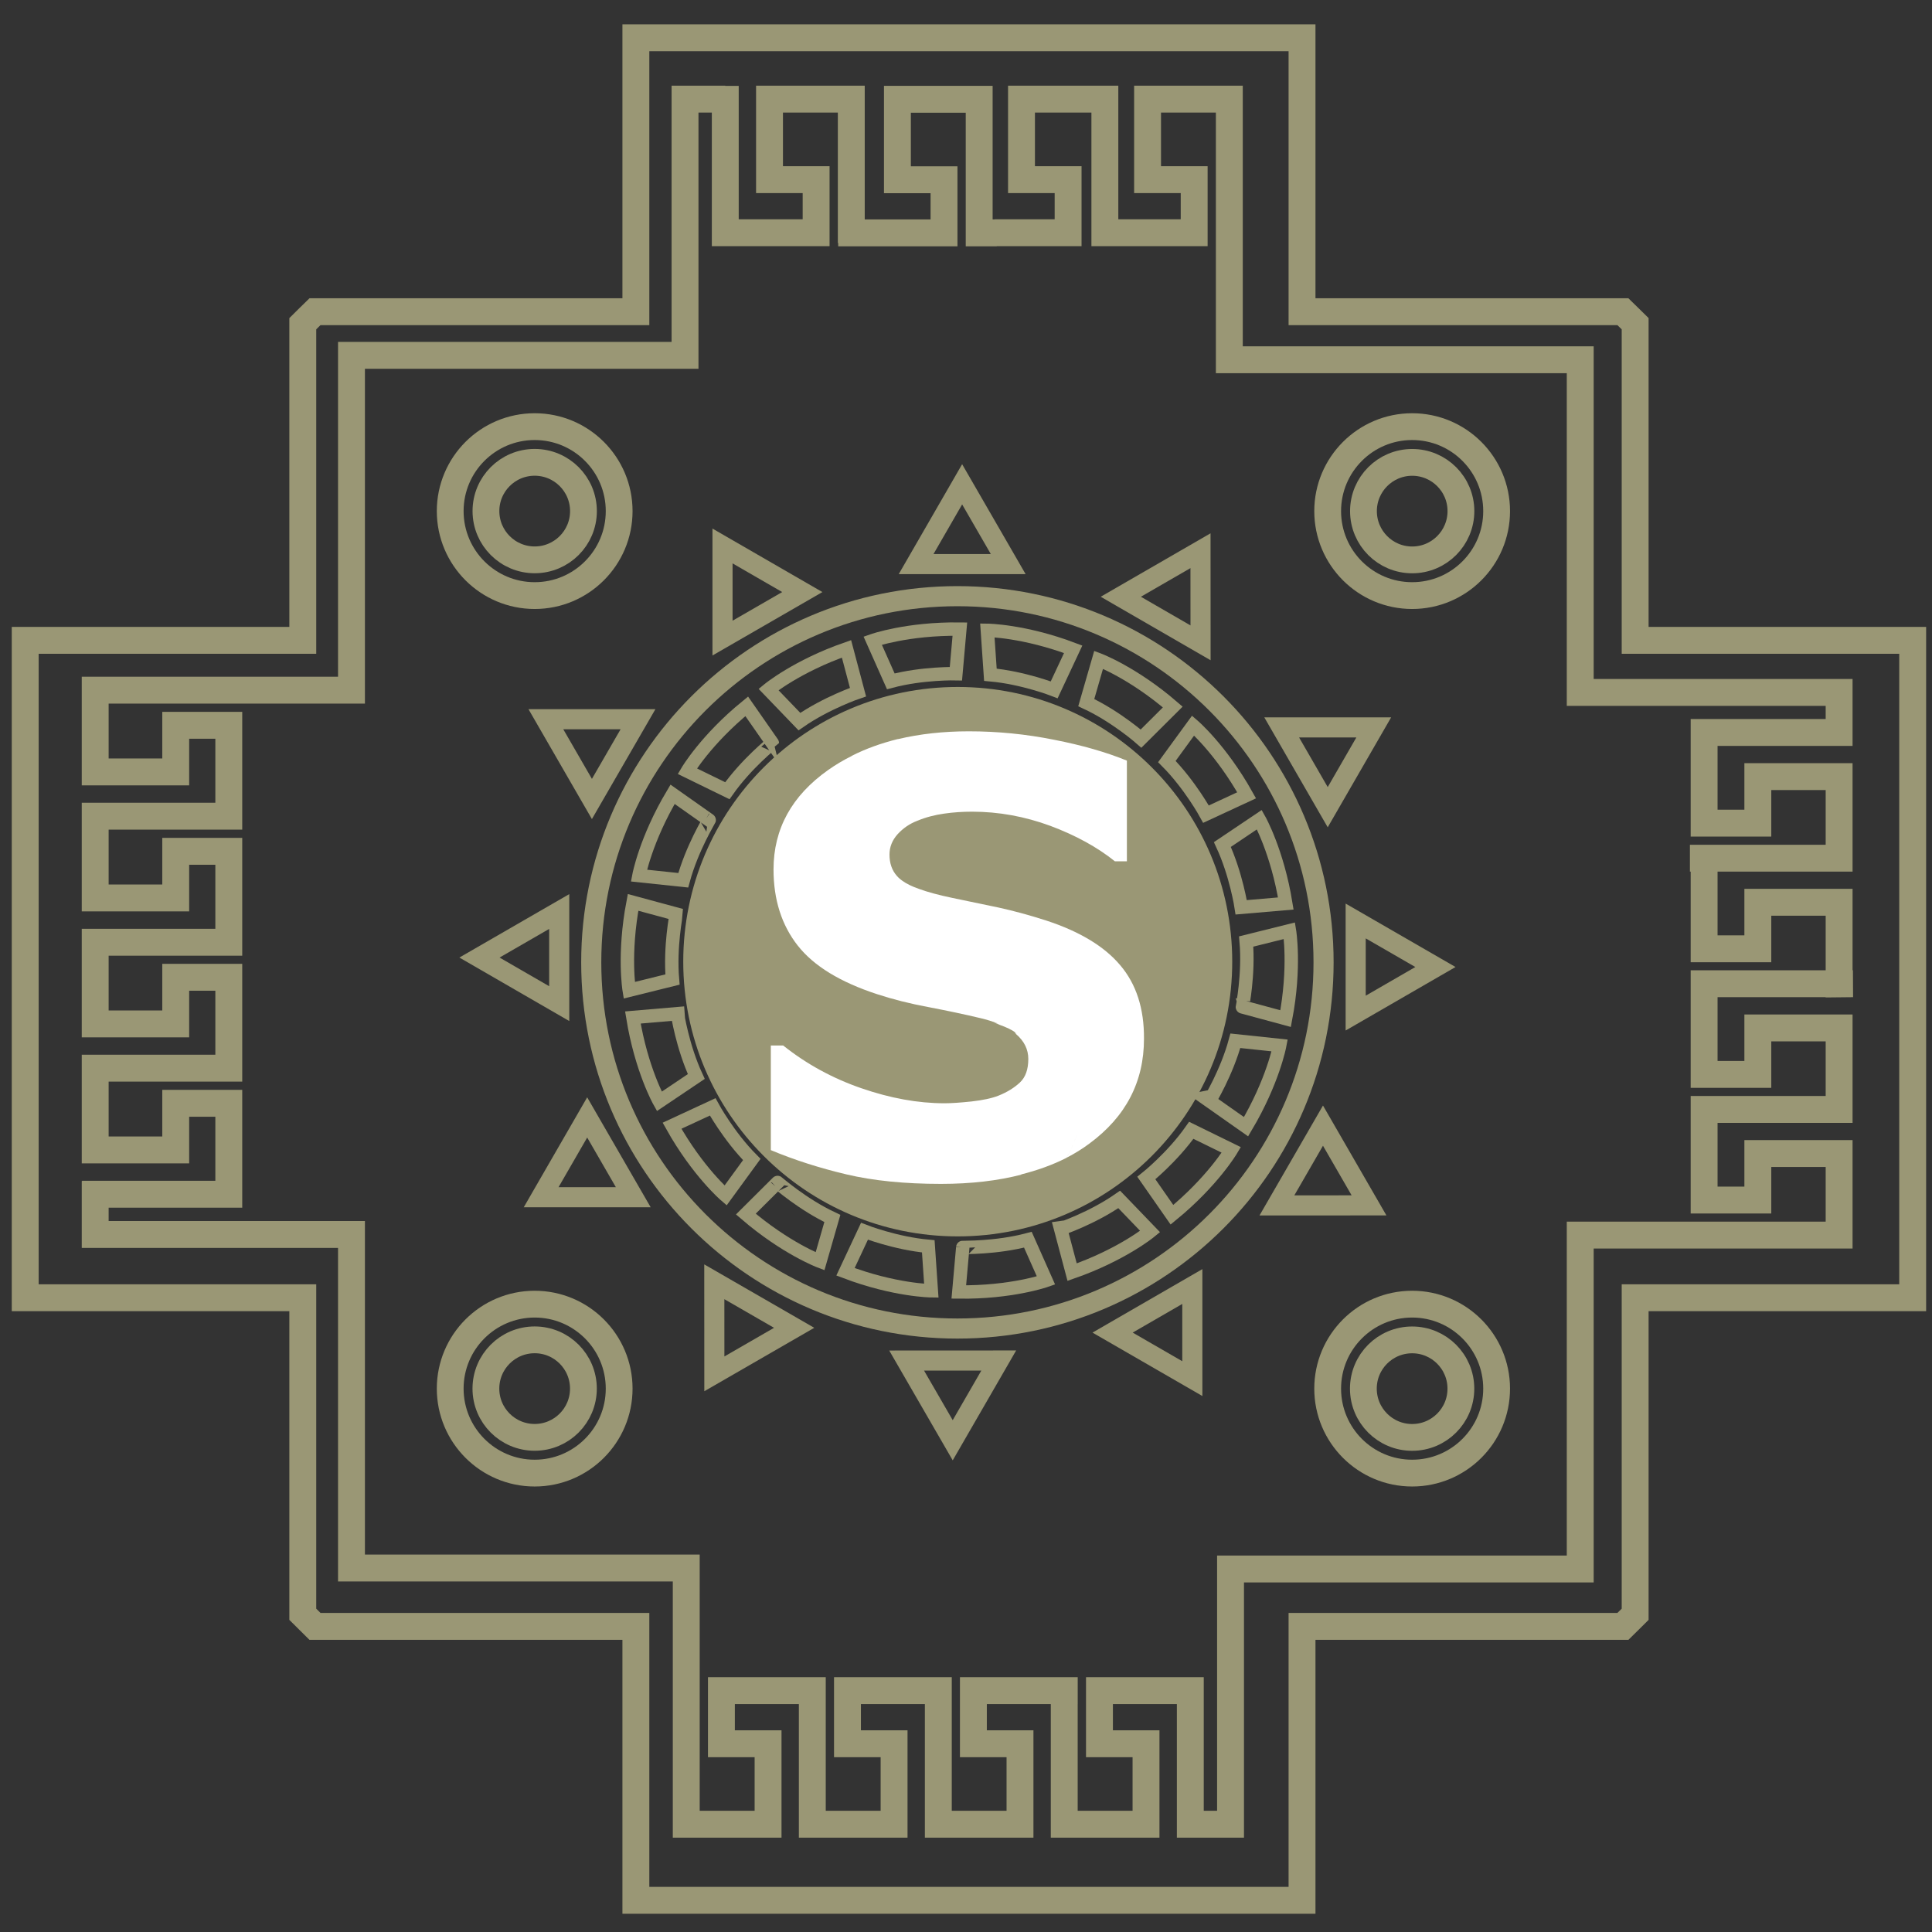 <?xml version="1.0" encoding="utf-8"?>
<!-- Generator: Adobe Illustrator 15.1.0, SVG Export Plug-In  -->
<!DOCTYPE svg PUBLIC "-//W3C//DTD SVG 1.1//EN" "http://www.w3.org/Graphics/SVG/1.1/DTD/svg11.dtd">
<svg version="1.1"
	 xmlns="http://www.w3.org/2000/svg" xmlns:xlink="http://www.w3.org/1999/xlink" xmlns:a="http://ns.adobe.com/AdobeSVGViewerExtensions/3.0/"
	 x="0px" y="0px" width="400px" height="400px" viewBox="-2.44 -5.04 400 400"
	 overflow="visible" enable-background="new -2.44 -5.04 400 400" xml:space="preserve">
<rect x="-2.44" y="-5.04" width="400" height="400" fill="#333333" stroke="none"/>
<defs>
</defs>
<path fill="none" stroke="#9A9775" stroke-width="2.774" d="M163.07,144.36l-6.4-6.65c0,0,5.85-4.82,16.15-8.41l2.38,8.96
	C175.2,138.26,168.68,140.46,163.07,144.36z"/>
<path fill="none" stroke="#9A9775" stroke-width="2.774" d="M148.15,158.67l-8.29-4.05c0,0,3.85-6.53,12.3-13.42l5.3,7.6
	C157.46,148.79,152.08,153.09,148.15,158.67z"/>
<path fill="none" stroke="#9A9775" stroke-width="2.774" d="M139.02,177.21l-9.18-0.97c0,0,1.39-7.45,6.97-16.83l7.58,5.34
	C144.4,164.75,140.81,170.62,139.02,177.21z"/>
<path fill="none" stroke="#9A9775" stroke-width="2.774" d="M136.79,197.76l-8.96,2.22c0,0-1.24-7.48,0.8-18.19l8.94,2.42
	C137.57,184.22,136.21,190.96,136.79,197.76z"/>
<path fill="none" stroke="#9A9775" stroke-width="2.774" d="M141.72,217.84l-7.66,5.15c0,0-3.72-6.6-5.47-17.37l9.23-0.79
	C137.82,204.84,138.85,211.65,141.72,217.84z"/>
<path fill="none" stroke="#9A9775" stroke-width="2.774" d="M153.21,235.02l-5.43,7.45c0,0-5.75-4.92-11.08-14.44l8.41-3.9
	C145.11,224.13,148.4,230.18,153.21,235.02z"/>
<path fill="none" stroke="#9A9775" stroke-width="2.774" d="M169.89,247.23l-2.55,8.87c0,0-7.09-2.67-15.36-9.78l6.57-6.54
	C158.55,239.77,163.72,244.33,169.89,247.23z"/>
<path fill="none" stroke="#9A9775" stroke-width="2.774" d="M189.75,253l0.63,9.2c0,0-7.58-0.07-17.77-3.93l3.93-8.39
	C176.54,249.88,182.94,252.38,189.75,253z"/>
<path fill="none" stroke="#9A9775" stroke-width="2.774" d="M210.37,251.63l3.75,8.44c0,0-7.15,2.52-18.05,2.38l0.82-9.23
	C196.89,253.21,203.77,253.38,210.37,251.63z"/>
<path fill="none" stroke="#9A9775" stroke-width="2.774" d="M229.28,243.29l6.4,6.65c0,0-5.85,4.81-16.15,8.4l-2.38-8.96
	C217.16,249.38,223.68,247.19,229.28,243.29z"/>
<path fill="none" stroke="#9A9775" stroke-width="2.774" d="M244.2,228.98l8.29,4.06c0,0-3.86,6.52-12.29,13.42l-5.3-7.6
	C234.9,238.86,240.28,234.56,244.2,228.98z"/>
<path fill="none" stroke="#9A9775" stroke-width="2.774" d="M253.33,210.44l9.18,0.97c0,0-1.4,7.44-6.97,16.82l-7.58-5.33
	C247.97,222.9,251.55,217.02,253.33,210.44z"/>
<path fill="none" stroke="#9A9775" stroke-width="2.774" d="M255.57,189.89l8.96-2.23c0,0,1.24,7.48-0.8,18.19l-8.95-2.42
	C254.78,203.44,256.15,196.69,255.57,189.89z"/>
<path fill="none" stroke="#9A9775" stroke-width="2.774" d="M250.64,169.81l7.66-5.15c0,0,3.72,6.59,5.47,17.36l-9.23,0.79
	C254.54,182.81,253.51,176,250.64,169.81z"/>
<path fill="none" stroke="#9A9775" stroke-width="2.774" d="M239.15,152.63l5.43-7.45c0,0,5.75,4.92,11.08,14.44l-8.41,3.9
	C247.25,163.52,243.96,157.47,239.15,152.63z"/>
<path fill="none" stroke="#9A9775" stroke-width="2.774" d="M222.46,140.43l2.56-8.87c0,0,7.09,2.66,15.35,9.78l-6.57,6.54
	C233.8,147.88,228.64,143.32,222.46,140.43z"/>
<path fill="none" stroke="#9A9775" stroke-width="2.774" d="M202.61,134.66l-0.63-9.2c0,0,7.58,0.08,17.77,3.93l-3.93,8.39
	C215.82,137.78,209.41,135.27,202.61,134.66z"/>
<path fill="none" stroke="#9A9775" stroke-width="2.774" d="M181.99,136.02l-3.75-8.43c0,0,7.15-2.52,18.05-2.38l-0.82,9.23
	C195.47,134.44,188.59,134.27,181.99,136.02z"/>
<path fill="#9A9775" d="M250.6,194.06c0,30.27-24.51,54.8-54.75,54.8c-30.23,0-54.75-24.53-54.75-54.8
	c0-30.26,24.51-54.79,54.75-54.79C226.09,139.27,250.6,163.8,250.6,194.06z"/>
<polygon fill="none" stroke="#9A9775" stroke-width="5.568" points="393.56,127.54 393.56,263.64 336.1,263.64 336.1,329.18 
	334.83,330.44 333.56,331.69 267.13,331.69 267.13,388.4 129.21,388.4 129.21,331.69 62.78,331.69 60.25,329.18 60.25,263.64 
	2.78,263.64 2.78,127.54 60.25,127.54 60.25,61.98 61.51,60.73 62.78,59.49 129.21,59.49 129.21,2.78 267.13,2.78 267.13,59.49 
	333.56,59.49 334.83,60.73 336.1,61.98 336.1,127.54 "/>
<path fill="none" stroke="#9A9775" stroke-width="4.161" d="M271.59,194.2c0,41.88-33.94,75.82-75.81,75.82
	c-41.87,0-75.81-33.94-75.81-75.82c0-41.87,33.94-75.81,75.81-75.81C237.65,118.39,271.59,152.33,271.59,194.2z"/>
<polygon fill="none" stroke="#9A9775" stroke-width="4.161" points="187.23,111.75 196.76,95.23 206.3,111.75 "/>
<polygon fill="none" stroke="#9A9775" stroke-width="4.161" points="147.15,127.07 147.15,108 163.67,117.54 "/>
<polygon fill="none" stroke="#9A9775" stroke-width="4.161" points="120.11,160.38 110.58,143.87 129.65,143.87 "/>
<polygon fill="none" stroke="#9A9775" stroke-width="4.161" points="113.34,202.75 96.83,193.21 113.34,183.68 "/>
<polygon fill="none" stroke="#9A9775" stroke-width="4.161" points="128.67,242.83 109.6,242.83 119.13,226.31 "/>
<polygon fill="none" stroke="#9A9775" stroke-width="4.161" points="161.98,269.87 145.46,279.4 145.45,260.34 "/>
<polygon fill="none" stroke="#9A9775" stroke-width="4.161" points="204.34,276.64 194.81,293.15 185.27,276.65 "/>
<polygon fill="none" stroke="#9A9775" stroke-width="4.161" points="244.42,261.32 244.42,280.39 227.91,270.86 "/>
<polygon fill="none" stroke="#9A9775" stroke-width="4.161" points="271.47,228.01 281,244.52 261.93,244.53 "/>
<polygon fill="none" stroke="#9A9775" stroke-width="4.161" points="278.24,185.64 294.75,195.17 278.24,204.71 "/>
<polygon fill="none" stroke="#9A9775" stroke-width="4.161" points="262.92,145.56 281.98,145.56 272.45,162.08 "/>
<polygon fill="none" stroke="#9A9775" stroke-width="4.161" points="229.61,118.51 246.11,108.98 246.12,128.05 "/>
<polyline fill="none" stroke="#9A9775" stroke-width="5.568" points="15.5,216.11 44.93,216.11 44.93,212.48 44.93,197.3 
	33.94,197.3 33.94,206.95 17.27,206.95 17.27,190.04 44.93,190.04 44.93,186.4 44.93,171.22 33.94,171.22 33.94,180.87 
	17.27,180.87 17.27,163.94 47.06,163.94 15.5,163.94 44.93,163.94 44.93,160.31 44.93,145.13 33.94,145.13 33.94,154.78 
	17.27,154.78 17.27,137.85 70.33,137.85 70.33,68.53 139.39,68.53 139.39,15.48 147.72,15.48 147.72,12.74 147.72,43.14 
	151.36,43.14 166.53,43.14 166.53,32.15 156.88,32.15 156.88,15.48 173.81,15.48 173.81,45.26 173.81,43.14 171.1,43.17 
	193.01,43.17 193.01,32.18 183.36,32.18 183.36,15.51 200.29,15.51 200.29,45.3 200.29,13.74 200.29,43.17 203.93,43.17 
	203.52,43.14 218.7,43.14 218.7,32.15 209.05,32.15 209.05,15.48 226.31,15.48 226.31,43.14 229.62,43.14 244.8,43.14 244.8,32.15 
	235.15,32.15 235.15,15.48 252.08,15.48 252.08,69.45 324.73,69.45 324.73,138.32 378.33,138.32 378.33,146.61 348.24,146.61 
	380.13,146.61 350.38,146.61 350.38,150.25 350.38,165.38 361.5,165.38 361.5,155.75 378.33,155.75 378.33,172.64 347.44,172.64 
	350.38,172.64 350.38,176.26 350.38,191.4 361.5,191.4 361.5,181.77 378.33,181.77 378.33,198.66 381.19,198.63 350.38,198.63 
	350.38,202.26 350.38,217.4 361.5,217.4 361.5,207.78 378.33,207.78 378.33,224.66 348.24,224.66 380.13,224.66 350.38,224.66 
	350.38,228.28 350.38,243.42 361.5,243.42 361.5,233.79 378.33,233.79 378.33,250.67 324.73,250.67 324.73,319.8 252.33,319.8 
	252.33,372.65 244,372.65 244,342.86 244,374.42 244,344.99 240.36,344.99 225.19,344.99 225.19,355.98 234.83,355.98 
	234.83,372.65 217.9,372.65 217.9,344.99 220.69,344.99 199.09,344.99 199.09,355.98 208.74,355.98 208.74,372.65 191.83,372.65 
	191.83,344.99 188.19,344.99 173.02,344.99 173.02,355.98 182.67,355.98 182.67,372.65 165.74,372.65 165.74,342.86 165.74,374.42 
	165.74,344.99 162.1,344.99 146.92,344.99 146.92,355.98 156.58,355.98 156.58,372.65 139.64,372.65 139.64,319.6 70.33,319.6 
	70.33,250.54 17.27,250.54 17.27,239.48 17.27,242.21 14.56,242.21 44.93,242.21 44.93,238.57 44.93,223.39 33.94,223.39 
	33.94,233.04 17.27,233.04 17.27,216.11 47.06,216.11 "/>
<path fill="none" stroke="#9A9775" stroke-width="5.547" d="M307.42,100.78c0,9.66-7.83,17.49-17.49,17.49
	c-9.66,0-17.49-7.83-17.49-17.49c0-9.65,7.83-17.49,17.49-17.49C299.59,83.29,307.42,91.13,307.42,100.78z"/>
<path fill="none" stroke="#9A9775" stroke-width="5.547" d="M300.03,100.78c0,5.57-4.52,10.1-10.09,10.1s-10.09-4.52-10.09-10.1
	c0-5.57,4.52-10.09,10.09-10.09S300.03,95.21,300.03,100.78z"/>
<path fill="none" stroke="#9A9775" stroke-width="5.547" d="M108.26,83.29c9.66,0,17.49,7.83,17.49,17.49
	c0,9.65-7.83,17.49-17.49,17.49c-9.65,0-17.49-7.83-17.49-17.49C90.77,91.12,98.6,83.29,108.26,83.29z"/>
<path fill="none" stroke="#9A9775" stroke-width="5.547" d="M108.26,90.68c5.57,0,10.1,4.52,10.1,10.1
	c0,5.57-4.52,10.09-10.1,10.09c-5.57,0-10.09-4.52-10.09-10.09C98.16,95.2,102.69,90.68,108.26,90.68z"/>
<path fill="none" stroke="#9A9775" stroke-width="5.547" d="M90.77,282.46c0-9.66,7.83-17.49,17.49-17.49
	c9.65,0,17.49,7.83,17.49,17.49c0,9.65-7.83,17.49-17.49,17.49C98.6,299.95,90.77,292.11,90.77,282.46z"/>
<path fill="none" stroke="#9A9775" stroke-width="5.547" d="M98.16,282.46c0-5.58,4.52-10.1,10.1-10.1
	c5.57,0,10.09,4.52,10.09,10.1c0,5.57-4.52,10.09-10.09,10.09C102.68,292.55,98.16,288.03,98.16,282.46z"/>
<path fill="none" stroke="#9A9775" stroke-width="5.547" d="M289.93,299.95c-9.66,0-17.49-7.83-17.49-17.49
	c0-9.65,7.83-17.49,17.49-17.49c9.65,0,17.49,7.83,17.49,17.49C307.42,292.12,299.59,299.95,289.93,299.95z"/>
<path fill="none" stroke="#9A9775" stroke-width="5.547" d="M289.93,292.56c-5.57,0-10.1-4.52-10.1-10.1
	c0-5.58,4.52-10.09,10.1-10.09c5.57,0,10.09,4.52,10.09,10.09C300.03,288.04,295.5,292.56,289.93,292.56z"/>
<path fill="none" stroke="#9A9775" stroke-width="4.161" d="M250.6,194.06c0,30.27-24.51,54.8-54.75,54.8
	c-30.23,0-54.75-24.53-54.75-54.8c0-30.26,24.51-54.79,54.75-54.79C226.09,139.27,250.6,163.8,250.6,194.06z"/>
<path fill="none" d="M218.41,234.64c0,0.02,0,0.02,0,0.02c0,0,2.41-3.85,2.91-8.81C220.84,230.64,218.57,234.39,218.41,234.64z"/>
<path fill="#FFFFFF" d="M229.49,194.8c-3.28-3.9-8.4-6.99-15.31-9.25c-3.53-1.14-6.81-2.02-9.87-2.69c-3.06-0.64-6.24-1.3-9.55-1.99
	c-2.83-0.59-5.17-1.22-6.98-1.89c-1.42-0.5-2.54-1.04-3.33-1.62c-0.47-0.32-0.87-0.67-1.19-1.04c-1.04-1.17-1.54-2.64-1.54-4.43
	c0-1.59,0.57-2.98,1.69-4.23c1.14-1.24,2.49-2.17,4.08-2.77c1.77-0.74,3.63-1.21,5.55-1.48c1.91-0.28,3.85-0.4,5.79-0.4
	c5.52,0,10.91,0.99,16.18,2.93c5.27,1.97,9.75,4.43,13.37,7.34h2.49v-20.84c-4.25-1.74-9.27-3.19-15.07-4.32
	c-5.82-1.17-11.69-1.75-17.65-1.75c-5.3,0-10.17,0.55-14.6,1.6c0,0-0.05,0-0.17,0.02c-3.41,0.85-6.59,1.99-9.48,3.46c0,0,0,0,0,0.03
	c-1.71,0.84-3.33,1.81-4.85,2.88c-7.56,5.33-11.34,12.21-11.34,20.61c0,6.27,1.69,11.54,5.02,15.77c3.33,4.23,8.8,7.56,16.41,10.05
	c3.33,1.09,6.88,1.98,10.66,2.68c3.78,0.73,7.36,1.47,10.77,2.29c1.3,0.3,2.46,0.68,3.5,1.07c0.02,0,0.02,0,0.05,0.03
	c0.01,0,0.02,0.01,0.03,0.01c-0.27-0.08-0.54-0.15-0.82-0.22c0.28,0.1,0.7,0.27,1.19,0.49c1.41,0.5,2.54,1.04,3.33,1.62
	c0.12,0.08,0.22,0.17,0.33,0.25c-0.19-0.13-0.37-0.26-0.55-0.38c0.05,0.05,0.3,0.42,0.32,0.45c1.67,1.44,2.51,3.16,2.51,5.12
	c0,2.16-0.57,3.78-1.74,4.88c-1.14,1.07-2.61,1.99-4.4,2.71c-1.44,0.57-3.33,0.96-5.64,1.22c-2.29,0.24-4.15,0.37-5.57,0.37
	c-5.52,0-11.24-1.05-17.21-3.11c-5.97-2.06-11.36-5-16.19-8.85h-2.56v21.66c4.88,2.04,10.07,3.7,15.64,5.02
	c5.57,1.32,12.08,1.97,19.59,1.97c6.22,0,11.81-0.65,16.75-1.94c-0.27,0.02-0.39,0.02-0.39,0.02s0.04,0,0.17-0.02
	c3.4-0.85,6.59-1.99,9.47-3.46v-0.01c0,0,0,0,0-0.02c0.16-0.25,2.43-4,2.91-8.79c-0.5,4.96-2.91,8.81-2.91,8.81
	c1.69-0.87,3.26-1.84,4.72-2.93c7.56-5.57,11.31-12.8,11.31-21.71C234.45,203.77,232.81,198.7,229.49,194.8z"/>
</svg>
